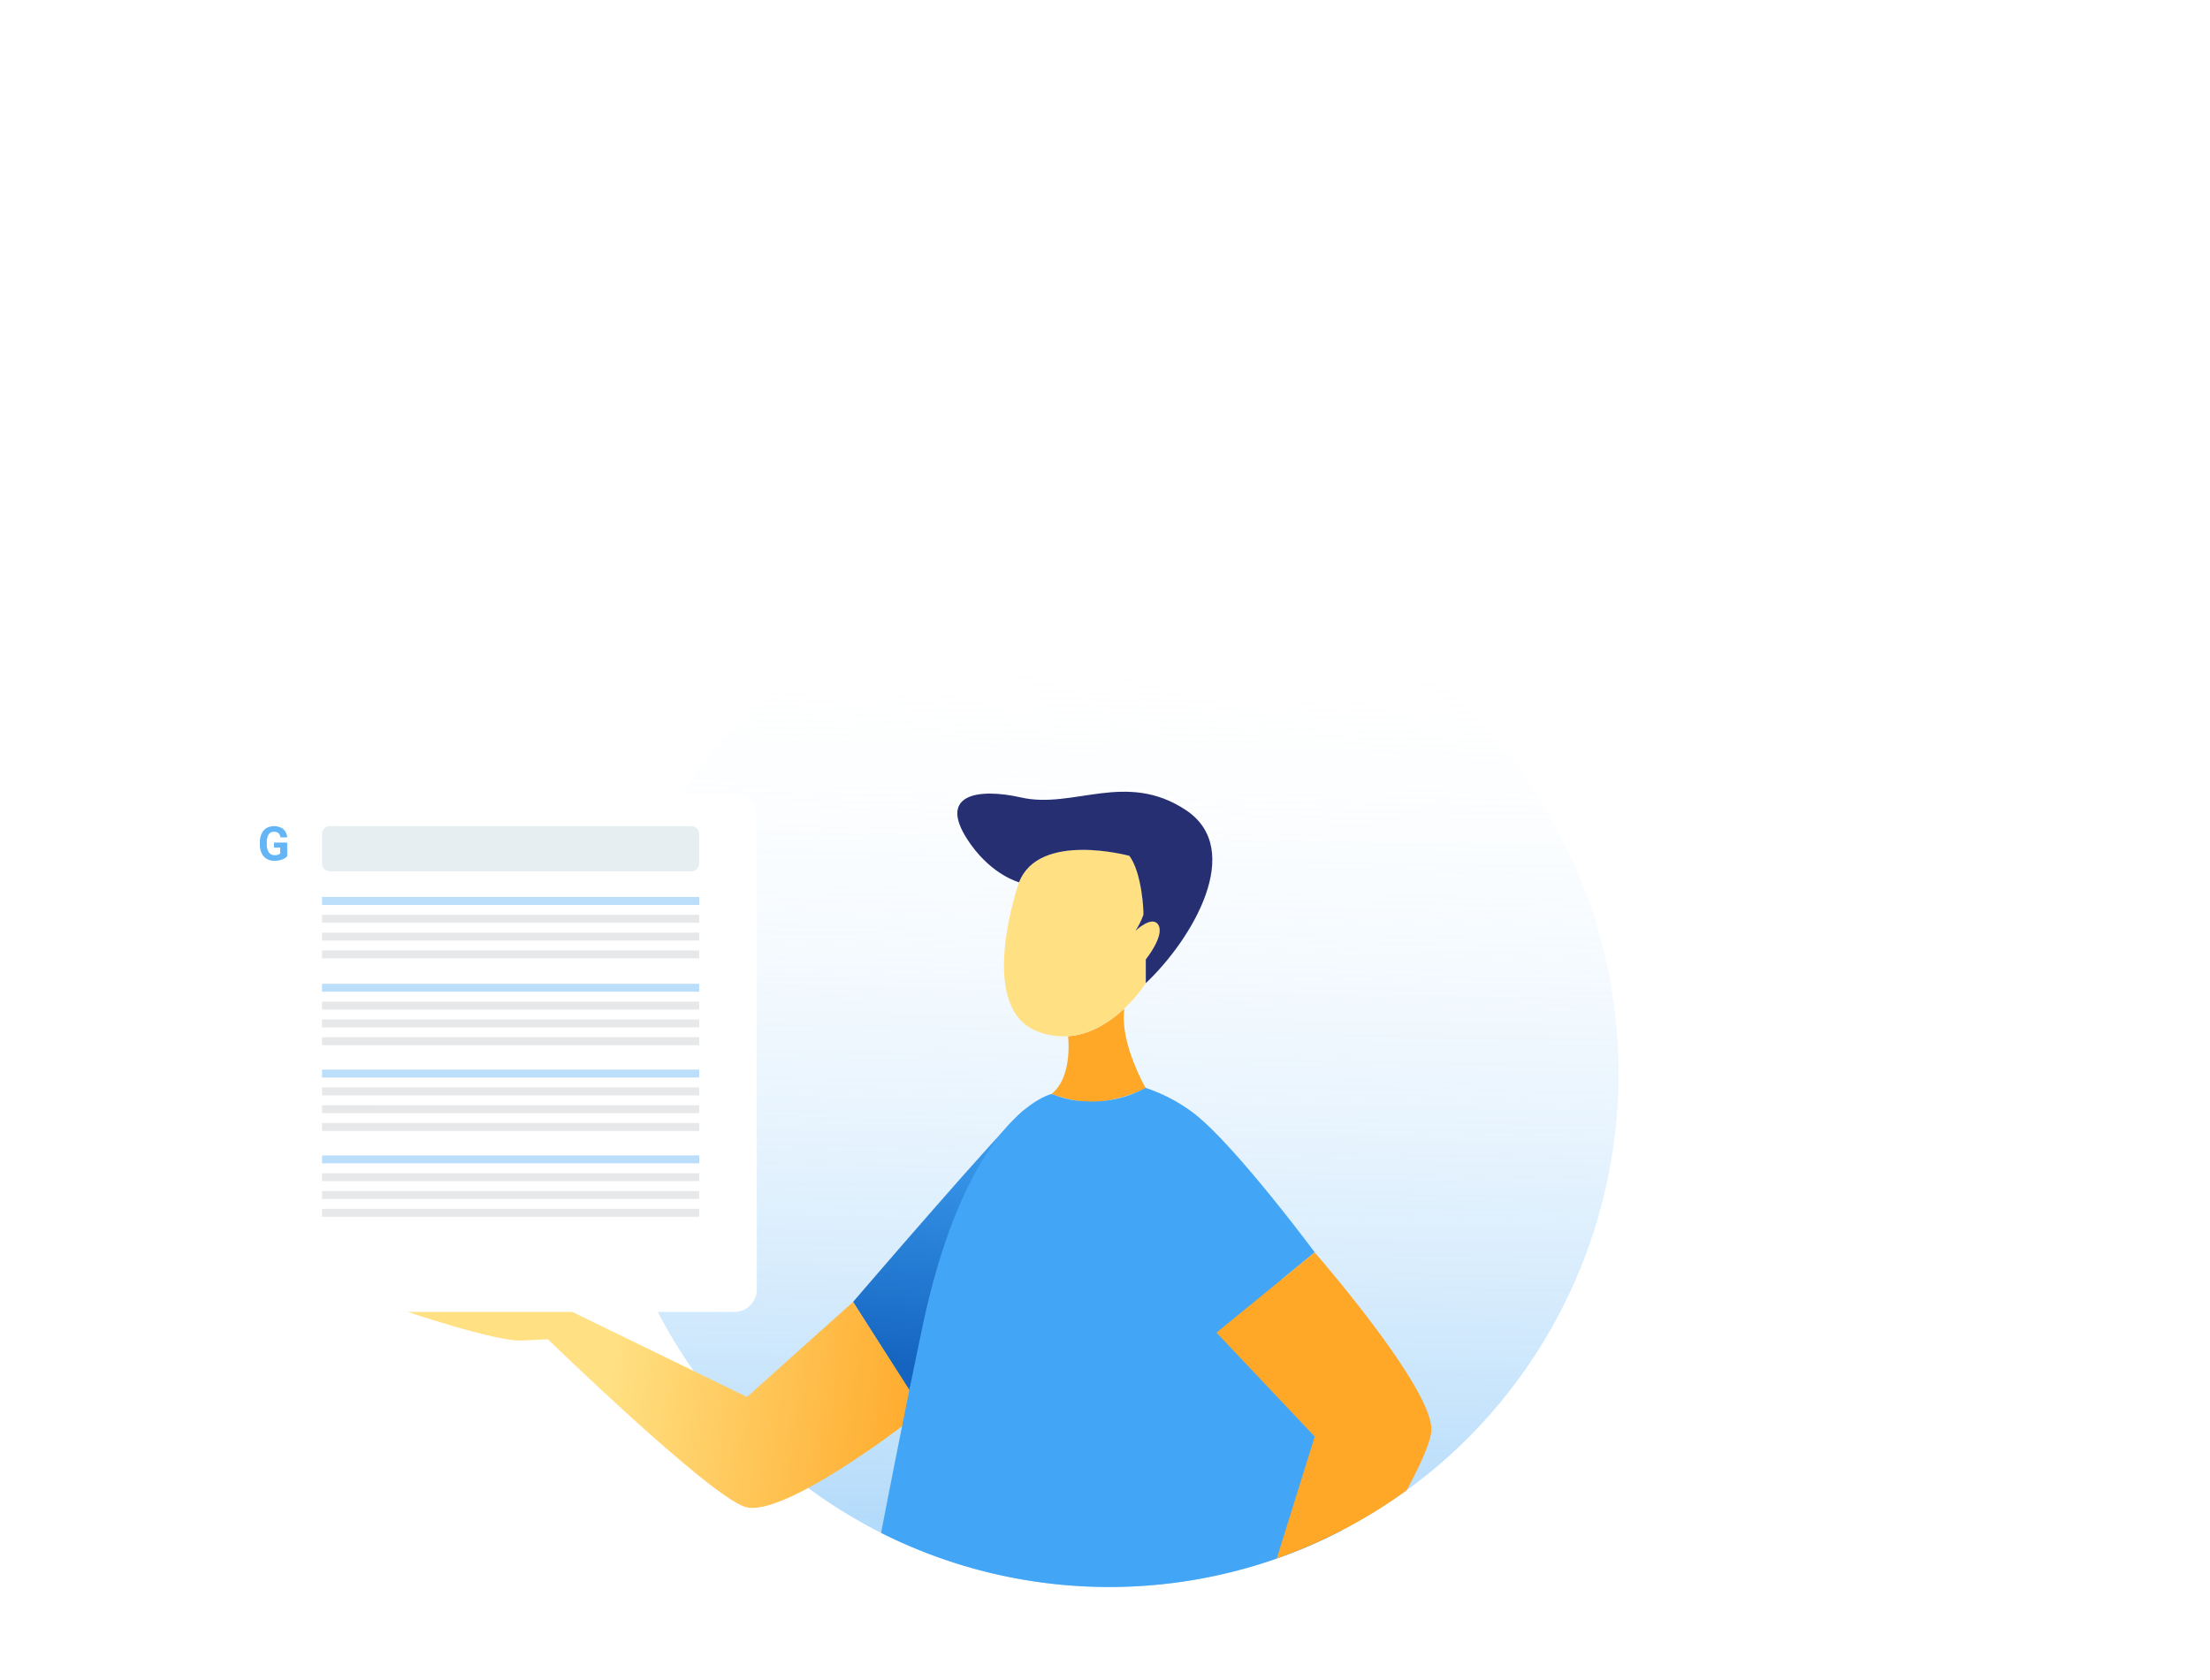 <svg width="284" height="216" fill="none" xmlns="http://www.w3.org/2000/svg"><path d="M207.995 138a66.475 66.475 0 01-9.592 34.377 65.762 65.762 0 01-27.839 25.275 62.77 62.77 0 01-6.489 2.683 65.183 65.183 0 01-49.146-2.469 65.651 65.651 0 01-27.323-23.914 66.374 66.374 0 01-10.496-32.985 66.443 66.443 0 017.52-33.801 65.793 65.793 0 0123.465-25.307 65.097 65.097 0 0132.947-9.842 65.056 65.056 0 0133.354 8.333 65.726 65.726 0 0124.574 24.215 66.422 66.422 0 019.025 33.425v.01z" fill="url(#paint0_linear)"/><path d="M116.854 178.742l-7.231-11.387s20.031-23.343 22.036-24.723c0 0-10.104 17.088-14.805 36.11z" fill="url(#paint1_linear)"/><path d="M109.623 167.355L95.99 179.572l-25.08-12.217-19.188 1.059s11.951 4.072 15.314 3.904l3.368-.168s20.597 20.02 25.333 21.547c4.736 1.527 20.294-10.445 20.294-10.445l.903-4.474-7.311-11.423z" fill="url(#paint2_linear)"/><path d="M147.241 139.868a18.392 18.392 0 01-6.024 1.751c-2.419.367-6.095-.987-6.095-.987 2.777-2.204 2.131-7.402 2.131-7.402l.06-.03c2.964-.229 5.444-1.924 7.176-3.563-.626 4.449 2.752 10.231 2.752 10.231z" fill="url(#paint3_linear)"/><path d="M147.241 123.315v3.054a18.619 18.619 0 01-2.747 3.252c-1.732 1.645-4.211 3.34-7.175 3.564a9.035 9.035 0 01-3.959-.586c-8.079-3.054-2.398-19.215-2.398-19.215 2.565-6.577 14.178-3.396 14.178-3.396 1.555 1.869 1.853 7.086 1.793 7.595a10.085 10.085 0 01-1.01 2.036s2.207-2.097 2.964-.702c.757 1.394-1.646 4.398-1.646 4.398z" fill="url(#paint4_linear)"/><path d="M147.241 126.379v-3.054s2.398-2.978 1.641-4.383c-.757-1.405-2.964.703-2.964.703.412-.638.751-1.321 1.01-2.036.06-.509-.192-5.432-1.793-7.595 0 0-11.613-3.182-14.178 3.395 0 0-3.323-.85-6.186-4.836-4.681-6.52.909-7.319 6.448-6.062 6.721 1.527 13.457-3.482 21.157 1.608 7.7 5.091.798 16.661-5.135 22.26z" fill="#262F72"/><g filter="url(#filter0_d)"><path d="M94.384 97.96H28.868c-1.584 0-2.868 1.295-2.868 2.891v60.9c0 1.597 1.284 2.891 2.868 2.891h65.516c1.584 0 2.868-1.294 2.868-2.891v-60.9c0-1.596-1.284-2.89-2.868-2.89z" fill="#fff"/></g><path d="M36.912 110.044a1.528 1.528 0 01-.677.448c-.312.109-.64.163-.97.158a1.909 1.909 0 01-.98-.244 1.637 1.637 0 01-.65-.713 2.53 2.53 0 01-.238-1.099v-.296c-.009-.386.065-.77.217-1.124.131-.301.35-.555.627-.728a2.058 2.058 0 011.094-.249c.38.021.748.148 1.062.366.3.277.482.663.505 1.074h-.864a.868.868 0 00-.262-.545.831.831 0 00-.556-.173.78.78 0 00-.692.341c-.177.308-.26.663-.237 1.018v.275c-.022.358.068.714.258 1.018a.884.884 0 00.752.351c.255.023.51-.054.712-.214v-.748h-.808v-.656h1.697l.01 1.74z" fill="#64B5F6"/><path d="M88.83 106.191H42.406a1.03 1.03 0 00-1.025 1.033v3.757c0 .571.459 1.033 1.025 1.033H88.83c.566 0 1.025-.462 1.025-1.033v-3.757a1.03 1.03 0 00-1.025-1.033z" fill="#E7EEF2"/><path d="M89.855 115.303H41.38v1.018h48.474v-1.018z" fill="#BBDEFB"/><path d="M89.855 117.593H41.38v1.018h48.474v-1.018zm0 2.291H41.38v1.018h48.474v-1.018zm0 2.29H41.38v1.018h48.474v-1.018z" fill="#E7E8E9"/><path d="M89.855 126.46H41.38v1.018h48.474v-1.018z" fill="#BBDEFB"/><path d="M89.855 128.751H41.38v1.018h48.474v-1.018zm0 2.291H41.38v1.018h48.474v-1.018zm0 2.29H41.38v1.018h48.474v-1.018z" fill="#E7E8E9"/><path d="M89.855 137.491H41.38v1.018h48.474v-1.018z" fill="#BBDEFB"/><path d="M89.855 139.782H41.38v1.018h48.474v-1.018zm0 2.29H41.38v1.018h48.474v-1.018zm0 2.291H41.38v1.018h48.474v-1.018z" fill="#E7E8E9"/><path d="M89.855 148.521H41.38v1.019h48.474v-1.019z" fill="#BBDEFB"/><path d="M89.855 150.812H41.38v1.018h48.474v-1.018zm0 2.291H41.38v1.018h48.474v-1.018zm0 2.29H41.38v1.018h48.474v-1.018z" fill="#E7E8E9"/><path d="M164.707 164.459c3.454 10.364 6.014 22.361 7.761 32.242-.626.331-1.262.646-1.904.952a62.77 62.77 0 01-6.488 2.682 61.329 61.329 0 01-4.641 1.436 65.187 65.187 0 01-44.505-3.905 63.612 63.612 0 01-1.701-.829 1794.335 1794.335 0 015.231-26.118c2.893-13.892 7.044-21.456 10.472-25.553l.035-.041a21.504 21.504 0 012.111-2.189.403.403 0 01.071-.066c.171-.153.343-.295.505-.433 2.065-1.695 3.469-2.005 3.469-2.005l.126.046h.071c1.096.436 2.246.721 3.418.85h.227c.749.072 1.502.084 2.252.035h.046a14.27 14.27 0 005.948-1.73 21.595 21.595 0 016.004 3.12c5.221 3.863 15.739 18.029 15.739 18.029l-4.247 3.477z" fill="url(#paint5_linear)"/><path d="M183.939 183.802c-.03 1.415-1.307 4.286-3.176 7.768a64.995 64.995 0 01-8.301 5.131c-.626.33-1.262.646-1.904.951a62.77 62.77 0 01-6.488 2.683l4.878-15.673-12.624-13.362 8.377-6.841 4.247-3.466s15.123 17.337 14.991 22.809z" fill="url(#paint6_linear)"/><defs><linearGradient id="paint0_linear" x1="142.788" y1="79.167" x2="140.512" y2="209.263" gradientUnits="userSpaceOnUse"><stop stop-color="#fff" stop-opacity="0"/><stop offset="1" stop-color="#64B5F6" stop-opacity=".6"/></linearGradient><linearGradient id="paint1_linear" x1="122.231" y1="140.209" x2="118.384" y2="175.452" gradientUnits="userSpaceOnUse"><stop stop-color="#42A5F5"/><stop offset="1" stop-color="#1565C0"/></linearGradient><linearGradient id="paint2_linear" x1="78.534" y1="177.322" x2="120.455" y2="182.833" gradientUnits="userSpaceOnUse"><stop stop-color="#FFE082"/><stop offset="1" stop-color="#FFA726"/></linearGradient><linearGradient id="paint3_linear" x1="9433.78" y1="2616.52" x2="9436.77" y2="2387.66" gradientUnits="userSpaceOnUse"><stop stop-color="#FFE082"/><stop offset="1" stop-color="#FFA726"/></linearGradient><linearGradient id="paint4_linear" x1="15003.3" y1="4147.82" x2="15796.5" y2="4147.82" gradientUnits="userSpaceOnUse"><stop stop-color="#FFE082"/><stop offset="1" stop-color="#FFA726"/></linearGradient><linearGradient id="paint5_linear" x1="42964.6" y1="15175.6" x2="48863.7" y2="20845.6" gradientUnits="userSpaceOnUse"><stop stop-color="#42A5F5"/><stop offset="1" stop-color="#1565C0"/></linearGradient><linearGradient id="paint6_linear" x1="23025.9" y1="12337.9" x2="22622.5" y2="9819.27" gradientUnits="userSpaceOnUse"><stop stop-color="#FFE082"/><stop offset="1" stop-color="#FFA726"/></linearGradient><filter id="filter0_d" x="16" y="91.96" width="91.252" height="86.682" filterUnits="userSpaceOnUse" color-interpolation-filters="sRGB"><feFlood flood-opacity="0" result="BackgroundImageFix"/><feColorMatrix in="SourceAlpha" values="0 0 0 0 0 0 0 0 0 0 0 0 0 0 0 0 0 0 127 0"/><feOffset dy="4"/><feGaussianBlur stdDeviation="5"/><feColorMatrix values="0 0 0 0 0 0 0 0 0 0 0 0 0 0 0 0 0 0 0.15 0"/><feBlend in2="BackgroundImageFix" result="effect1_dropShadow"/><feBlend in="SourceGraphic" in2="effect1_dropShadow" result="shape"/></filter></defs></svg>